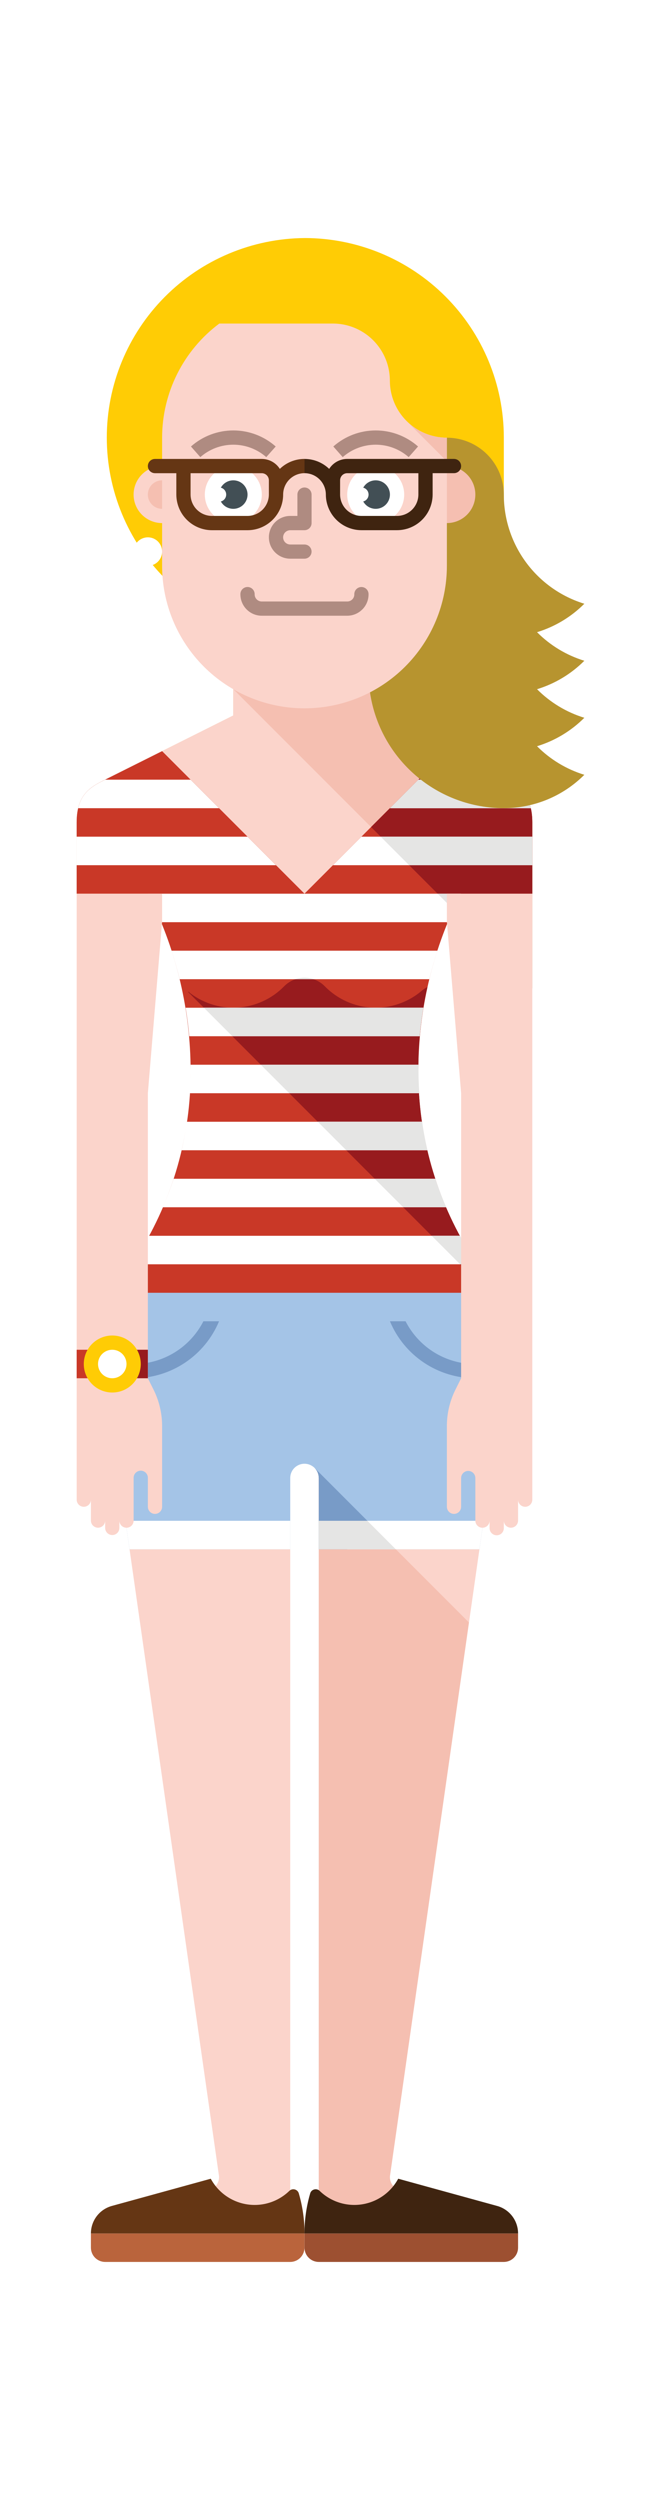 <svg id="7616cc53-7cb5-403e-9317-1758d370a1f2" data-name="6838c3e1-efa4-4623-9be6-c272a445ec4c" xmlns="http://www.w3.org/2000/svg" viewBox="0 0 90 340.16">
    <defs>
        <style>
            .a84dd6ca-fb48-4dd7-8dd6-36fb3acccadf,.db496713-68fb-4d43-b8f1-380f0f98a385{fill:none}.db496713-68fb-4d43-b8f1-380f0f98a385{clip-rule:evenodd}.de2efb40-cb1f-4b21-be53-5ce22f94c7f1{clip-path:url(#e357a95f-038e-48c0-8a64-ab58139e1ced)}.\33 ae81cc6-11a2-4a34-bc44-a50a868056e2{fill:#fbd4cb}.\32 c616d3a-456d-4997-b3fe-fd964f0c50a0{clip-path:url(#8cb76ab7-b7e0-4c46-9bef-225bf9593f83)}.\31 420c63f-7167-48fe-99c6-d7d46873bfcd{fill:#f5bfb1}.\30 312ef17-65b0-4b0b-b2c0-35f7e4beda72{clip-path:url(#49e039b1-e99d-4ef1-a3fd-11e4594a704c)}.\39 594cfa9-7714-4a1f-8cb7-ea7ecf549169{fill:#ba643c}.b0d96284-eb02-4e97-85a9-06787e51e5b9{clip-path:url(#1209663c-79e9-472f-91c8-ecfa6b2ea215)}.de1740b2-af02-4c8a-a371-593d7ee695a0{fill:#653614}.\35 ed3ba12-c2b1-480c-abe5-b506a391cd4e{clip-path:url(#b104dfd7-cc24-4aac-8595-b558af7c5047)}.\31 7fc19e5-e99d-4985-abae-f2297e8e82b7{fill:#9d5031}.d2957c64-c345-42c2-bbec-6fe606912f6a{clip-path:url(#d9977329-b54e-4f8f-812b-8635eeb5ffdb)}.\31 5d3acfb-cb09-47e4-9ae5-487310c4c1ad{fill:#3f2410}.a3859f6b-5cc0-4185-9988-a313ef8cd03b{clip-path:url(#6da1a3b0-cae6-4db9-8176-896b0cee2d78)}.\30 8f25a0d-323e-411f-9652-b835da9600a8{fill:#e7b174}.\39 b0fe427-681a-4365-b120-afbe50cf50ff{clip-path:url(#fc8b7f67-2795-407e-bcd1-5db9bddb65f8)}.\33 c7d94f7-c5f8-4bd7-bc64-06285e05710d{fill:#c69155}.\32 7136953-a43b-45e3-bd3d-1666227d5d94{clip-path:url(#c29691e7-562f-4e48-b10a-b707fb953bc1)}.\33 49be895-e772-4409-84cc-b06838147892{clip-path:url(#e5ef7772-639c-4739-8f6f-b6a8de1fdf15)}.\34 4d3507e-18be-466e-9e3b-f5b94094a235{clip-path:url(#08360276-fb72-4836-87d4-c811e054292f)}.a312f3ec-ea75-4051-9527-4ba51a6b6082{fill:#a4c4e7}.\30 c6313e4-9817-4e03-8892-d237d5d6372c{clip-path:url(#9d07efa3-0bd7-4eeb-99c1-1f15198485bf)}.\34 30302b7-126e-42db-9236-dee18ebc5498{fill:#789bc7}.\35 a33908e-f97c-4adf-b1d6-a22f33d15341{clip-path:url(#9d199d1f-23dd-4ee6-aaee-db382cf59286)}.\35 56160d1-d764-49d1-8192-10e6862184c2{fill:#fff}.\36 fb1cbcc-4fe9-4d5c-9412-8792d74f0671{clip-path:url(#91b86cf7-e87a-4b72-914e-8322e8678004)}.b8df6647-115e-4ce6-b7f6-53b020ef2258{fill:#e5e5e4}.\33 e381aac-0a2b-4405-bf34-4248fe9bc4f9{clip-path:url(#89ab4e6f-b718-45b3-9e9e-ee74c6443ba4)}.e7eb2429-a3b7-44fc-9722-56098a502839{fill:#c93827}.\39 75a8ad4-021f-494e-b670-74c5771ba08d{clip-path:url(#772caf6f-afdf-4da8-9841-39351b2ffc38)}.\37 bdbb4b9-0c6d-4a6b-9cfe-8fe19f6810f0{fill:#971b1e}.ae11eb50-50a4-4397-8f74-f27e7c638114{clip-path:url(#feaa2249-778b-4597-b249-033cf9b2a10b)}.\36 47c8ce3-790d-41db-a7ac-f6def1370cc5{clip-path:url(#e34d6e6d-8313-4b8c-ad60-e58406212a5f)}.\33 9eec83b-6971-4b7c-b601-c7d3f5bf8c32{clip-path:url(#452885b6-0090-452c-851e-7f2eeba37fd0)}.\31 89f249f-609b-4bd4-9142-1d1e31e45187{clip-path:url(#96674ff7-9d62-4539-a300-5f9e87fab935)}.\38 256396a-d9a0-45a6-bf7b-6368f3bbdf50{clip-path:url(#fd43b828-c907-4e5a-a46c-5e634c4604d8)}.bbb32cab-6a3d-45f7-8c2d-1e0cfa349565{fill:#ffcc05}.e638a70f-263e-48c4-babc-8044014d869e{clip-path:url(#cd89eeba-e4c4-4c60-9a5d-a2324c0642c1)}.\39 3b172ee-6f62-46ce-9094-7a85a2ba347a{fill:#b7942f}.\37 710a256-27dd-417c-a4d6-9e116355b15c{clip-path:url(#3024d947-f74d-447e-9be7-f53590bf39f6)}.e96b55c4-c5c5-4a7f-a11c-c944dc4aa002{clip-path:url(#10afba27-7b20-43af-847d-b3d0ca2dafd1)}.\39 2be346e-5276-4674-a8b4-11f1775c32e4{clip-path:url(#d0791572-fb09-47fa-9bcf-39cb0031ba0c)}.\38 ed23c88-c4aa-4133-b855-32d656d63def{clip-path:url(#9e35f29e-6a2d-473d-8665-ecf6f208ee59)}.a385123f-2b38-4c01-bd15-1808bf2ca287{clip-path:url(#38adb4e9-3542-42fc-8579-8896f49a3551)}.\31 89c70ce-214f-4cfb-b376-6be8d7949075{clip-path:url(#bb237dee-0e7d-41cf-be23-b72a45218855)}.e1106844-a2b8-4736-b1f1-e85b9e2721b2{clip-path:url(#80df67bf-32d6-48b1-83d8-9cf770ef13dc)}.c7227262-46b8-4d1d-8396-fbdc172a2f80{clip-path:url(#4256f270-8e75-4c2b-9ea9-242889601b52)}.c31be925-fb6c-4b09-badb-8c87f058ac5e{fill:#424f55}.cf11ad5c-d65d-4ecf-af98-87c2c0412589{clip-path:url(#0c46618e-b747-47af-a5b7-354bcf1fb05d)}.\36 a21c49a-7d4e-487d-ab21-7487b2cf0966{clip-path:url(#0ab44f7f-08ff-458b-96ad-f9adad6d3ccc)}.aa676ecd-911e-4600-9383-9cda472c4c55{fill:#af8b81}.ee35115a-3d8b-42ff-b804-383815b92c02{clip-path:url(#f5a49030-abbd-4e53-a098-0dd5fb8293c7)}.c7bdf99f-f672-4146-8bc2-3895e97cf996{clip-path:url(#5a501e24-29d2-4f68-8e98-b82d08c8bc48)}.\37 6470c41-85ff-4955-990d-eb80bc0ca1aa{clip-path:url(#e33f02c3-c17d-4e53-8dfb-e34a70bbf4df)}.\37 dbb753d-1439-479f-a5c5-b3b40f4c680f{clip-path:url(#8134188f-6ddc-41e3-b1a5-141bd3a68d04)}.\35 2b653a4-04ad-4bd4-8e07-73bae56f9477{clip-path:url(#22ce6008-47da-417e-b318-041aae55d576)}.\36 df1253a-9e5d-4b82-a8bc-07c9984abb8a{clip-path:url(#661ee2c5-d8e4-428b-a371-8eea2c79bebd)}.\39 1d451cf-309c-4f0a-af50-13ba786c0c50{clip-path:url(#f8cfd8eb-bdf0-423d-ab5a-601425076f59)}.f2d0ee49-ae75-4c4f-a14a-b11232313c44{clip-path:url(#d53bb18b-0ec2-4cba-91f3-12f6cc034729)}.\34 3c582a4-25f8-4f86-bee0-5f74da43ab97{clip-path:url(#b68fdaa8-f4d6-40a8-9997-7b1c0d371c02)}.c0f16f05-900e-4178-8185-92243f3d55be{clip-path:url(#cf50f000-a340-4545-ac9b-d182e7129e3c)}.\38 9633e92-b729-4f19-b2c5-f0859b22edd3{clip-path:url(#2aef2d70-bf82-4104-9138-e743e55b1674)}.ebc5968a-3cdc-498b-91f7-897bd117046f{clip-path:url(#e5dc1f1e-6a2c-413b-9472-43ca2f70d937)}.\34 9d0ebc0-8847-45db-908d-a92ceb337a39{clip-path:url(#b31759f1-9021-4d62-aea6-015a8ca439da)}.\33 d9eb15c-2c12-4007-af55-95aa871ee76c{clip-path:url(#d1f9353e-4e32-416b-97f9-b6a82f0dc4dd)}.\30 d5f99bc-b373-4a21-851f-011070db9684{clip-path:url(#0b28fb7a-52ee-4099-92b6-2ad8055c1afb)}
        </style>
        <clipPath id="e357a95f-038e-48c0-8a64-ab58139e1ced">
            <path class="db496713-68fb-4d43-b8f1-380f0f98a385" d="M65.833 206.928l-1.978 13.842-15.612.109-3.421-13.951h21.011zm-26.315 0v95.028h-9.694l-1.937-3.879a1.854 1.854 0 0 0 1.937-1.94l-12.739-89.209h22.433z"/>
        </clipPath>
        <clipPath id="8cb76ab7-b7e0-4c46-9bef-225bf9593f83">
            <path class="db496713-68fb-4d43-b8f1-380f0f98a385" d="M63.855 220.77l-10.764 75.368a1.853 1.853 0 0 0 1.937 1.939l-1.937 3.879H43.4V201.11a1.964 1.964 0 0 0-.567-1.374z"/>
        </clipPath>
        <clipPath id="49e039b1-e99d-4ef1-a3fd-11e4594a704c">
            <path class="db496713-68fb-4d43-b8f1-380f0f98a385" d="M41.458 303.894h-29.08v1.94a1.944 1.944 0 0 0 1.939 1.939h25.2a1.944 1.944 0 0 0 1.939-1.939v-1.94z"/>
        </clipPath>
        <clipPath id="1209663c-79e9-472f-91c8-ecfa6b2ea215">
            <path class="db496713-68fb-4d43-b8f1-380f0f98a385" d="M12.378 303.894a3.88 3.88 0 0 1 2.864-3.745l13.455-3.7A6.786 6.786 0 0 0 39.4 298.1a.777.777 0 0 1 1.284.339 19.423 19.423 0 0 1 .778 5.455H12.378z"/>
        </clipPath>
        <clipPath id="b104dfd7-cc24-4aac-8595-b558af7c5047">
            <path class="db496713-68fb-4d43-b8f1-380f0f98a385" d="M41.458 303.894H70.54v1.94a1.944 1.944 0 0 1-1.939 1.939H43.4a1.944 1.944 0 0 1-1.939-1.939v-1.94z"/>
        </clipPath>
        <clipPath id="d9977329-b54e-4f8f-812b-8635eeb5ffdb">
            <path class="db496713-68fb-4d43-b8f1-380f0f98a385" d="M70.54 303.894a3.883 3.883 0 0 0-2.868-3.745l-13.453-3.7a6.786 6.786 0 0 1-10.7 1.653.753.753 0 0 0-.737-.192.761.761 0 0 0-.547.531 19.423 19.423 0 0 0-.778 5.455H70.54z"/>
        </clipPath>
        <clipPath id="6da1a3b0-cae6-4db9-8176-896b0cee2d78">
            <path class="db496713-68fb-4d43-b8f1-380f0f98a385" d="M72.48 121.6H10.439v-9.7c0-3.879 1.967-4.863 3.879-5.819l17.446-8.725V86.689h19.388v10.666L68.6 106.08c1.909.956 3.879 1.94 3.879 5.819v9.7z"/>
        </clipPath>
        <clipPath id="fc8b7f67-2795-407e-bcd1-5db9bddb65f8">
            <path class="db496713-68fb-4d43-b8f1-380f0f98a385" d="M72.477 134.5l-11.632-11.64-29.082-29.092v-7.079h19.389v10.666l17.448 8.727c1.909.955 3.879 1.94 3.879 5.818z"/>
        </clipPath>
        <clipPath id="c29691e7-562f-4e48-b10a-b707fb953bc1">
            <path class="db496713-68fb-4d43-b8f1-380f0f98a385" d="M72.477 120.394q-.98.62-1.992 1.2H12.43q-1.008-.58-1.992-1.2V111.9c0-3.879 1.967-4.863 3.876-5.819l17.448-8.726V86.69h19.39v10.665l17.448 8.726c1.909.956 3.876 1.94 3.876 5.819v8.494z"/>
        </clipPath>
        <clipPath id="e5ef7772-639c-4739-8f6f-b6a8de1fdf15">
            <path class="db496713-68fb-4d43-b8f1-380f0f98a385" d="M72.477 120.394q-.98.62-1.989 1.2H59.582L31.763 93.769V86.69h19.389v10.665l17.448 8.726c1.909.956 3.876 1.94 3.876 5.819v8.494z"/>
        </clipPath>
        <clipPath id="08360276-fb72-4836-87d4-c811e054292f">
            <path class="db496713-68fb-4d43-b8f1-380f0f98a385" d="M65.278 210.805h-18.65l-3.231-9.7a1.939 1.939 0 1 0-3.879 0v9.7H17.637l-3.044-21.338a27.281 27.281 0 0 1-.275-3.874 28.908 28.908 0 0 1 3.817-13.575h46.646a28.911 28.911 0 0 1 3.82 13.575 27.442 27.442 0 0 1-.278 3.874z"/>
        </clipPath>
        <clipPath id="9d07efa3-0bd7-4eeb-99c1-1f15198485bf">
            <path class="db496713-68fb-4d43-b8f1-380f0f98a385" d="M53.894 210.805H43.4v-9.7a1.949 1.949 0 0 0-.568-1.371z"/>
        </clipPath>
        <clipPath id="9d199d1f-23dd-4ee6-aaee-db382cf59286">
            <path class="db496713-68fb-4d43-b8f1-380f0f98a385" d="M65.277 210.806h-18v-3.878H65.83zm-25.759-3.878v3.878h-21.88l-.553-3.878h22.433z"/>
        </clipPath>
        <clipPath id="91b86cf7-e87a-4b72-914e-8322e8678004">
            <path class="db496713-68fb-4d43-b8f1-380f0f98a385" d="M53.894 210.805H43.398v-3.877h6.62l3.876 3.877z"/>
        </clipPath>
        <clipPath id="89ab4e6f-b718-45b3-9e9e-ee74c6443ba4">
            <path class="db496713-68fb-4d43-b8f1-380f0f98a385" d="M62.758 121.6a53.245 53.245 0 0 0-5.791 23.273 46.725 46.725 0 0 0 6.66 25.058 47.781 47.781 0 0 1 2.964 5.973H16.323a47.96 47.96 0 0 1 2.968-5.973 46.724 46.724 0 0 0 6.656-25.058 53.26 53.26 0 0 0-5.789-23.273h-9.72v-9.7c0-3.879 1.969-4.863 3.879-5.819l7.755-3.876L41.458 121.6l19.388-19.4 7.754 3.88c1.908.956 3.876 1.94 3.876 5.819v9.7h-9.72z"/>
        </clipPath>
        <clipPath id="772caf6f-afdf-4da8-9841-39351b2ffc38">
            <path class="db496713-68fb-4d43-b8f1-380f0f98a385" d="M62.758 121.6q-.537 1.063-1.025 2.152l-11.211-11.22L60.846 102.2l7.754 3.88c1.908.956 3.876 1.94 3.876 5.819v9.7h-9.72z"/>
        </clipPath>
        <clipPath id="feaa2249-778b-4597-b249-033cf9b2a10b">
            <path class="db496713-68fb-4d43-b8f1-380f0f98a385" d="M58.2 134.306a48.415 48.415 0 0 0-1.234 10.563 46.725 46.725 0 0 0 6.66 25.058 48.023 48.023 0 0 1 2.964 5.973h-.067l-40.9-40.915-.008-.075a9.686 9.686 0 0 0 13.073-.708 3.874 3.874 0 0 1 5.539 0 9.69 9.69 0 0 0 13.177.625 3.039 3.039 0 0 1 .8-.519"/>
        </clipPath>
        <clipPath id="e34d6e6d-8313-4b8c-ad60-e58406212a5f">
            <path class="db496713-68fb-4d43-b8f1-380f0f98a385" d="M62.757 121.6a55.04 55.04 0 0 0-1.769 3.88h-39.06a53.29 53.29 0 0 0-1.77-3.88h42.6zm-3.192 7.758a55.358 55.358 0 0 0-1.111 3.879H24.462c-.32-1.3-.692-2.595-1.109-3.879h36.212zm-1.919 7.758c-.22 1.3-.389 2.6-.5 3.879H25.773a51.726 51.726 0 0 0-.5-3.879h32.373zm-.678 7.758q0 2.013.119 3.879H25.828q.122-1.868.12-3.879h31.02zm.51 7.758c.187 1.339.426 2.628.712 3.878H24.726c.289-1.249.524-2.538.713-3.878h32.039zm1.793 7.758a44.47 44.47 0 0 0 1.483 3.878H22.163a45.107 45.107 0 0 0 1.481-3.878h35.627zm3.365 7.758c.319.595.647 1.189.992 1.785.4.69.783 1.388 1.152 2.093H18.134q.559-1.057 1.156-2.093c.342-.6.673-1.19.99-1.785h42.356zm-52.2-50.423v-3.88H33.7l3.879 3.88H10.438zm.206-7.758c.549-2.318 2.131-3.108 3.672-3.88h11.634l3.879 3.88H10.645zm34.692 7.758l3.876-3.88h23.267v3.88H45.336zm7.755-7.758l3.876-3.88H68.6c1.542.772 3.119 1.562 3.672 3.88H53.091z"/>
        </clipPath>
        <clipPath id="452885b6-0090-452c-851e-7f2eeba37fd0">
            <path class="db496713-68fb-4d43-b8f1-380f0f98a385" d="M62.757 121.6q-.537 1.063-1.025 2.15l-2.151-2.15h3.176zm-7.051-3.878l-3.879-3.88h20.65v3.88H55.706zm-2.615-7.758l3.876-3.88H68.6c1.542.772 3.119 1.562 3.672 3.88H53.091z"/>
        </clipPath>
        <clipPath id="96674ff7-9d62-4539-a300-5f9e87fab935">
            <path class="db496713-68fb-4d43-b8f1-380f0f98a385" d="M62.647 172.02l-3.879-3.878h3.868a63.9 63.9 0 0 0 .992 1.785c.4.69.783 1.388 1.152 2.093h-2.133zm-7.755-7.758l-3.879-3.878h8.258c.435 1.323.931 2.61 1.483 3.878h-5.862zm-7.755-7.762l-3.879-3.879h14.22c.186 1.341.425 2.63.712 3.879H47.137zm-7.755-7.756l-3.882-3.875h21.468q0 2.013.119 3.879h-17.7zm-7.754-7.758l-3.879-3.879h29.9c-.22 1.3-.389 2.6-.5 3.879H31.628zm8.58-7.758a4.053 4.053 0 0 1 2.5 0h-2.5z"/>
        </clipPath>
        <clipPath id="fd43b828-c907-4e5a-a46c-5e634c4604d8">
            <path class="db496713-68fb-4d43-b8f1-380f0f98a385" d="M41.458 32.387A27.147 27.147 0 0 1 68.6 59.537v31.03l-27.142-3.878a27.151 27.151 0 0 1 0-54.3"/>
        </clipPath>
        <clipPath id="cd89eeba-e4c4-4c60-9a5d-a2324c0642c1">
            <path class="db496713-68fb-4d43-b8f1-380f0f98a385" d="M60.846 59.556a7.758 7.758 0 0 1 7.754 7.758 15.518 15.518 0 0 0 10.962 14.835 15.481 15.481 0 0 1-6.44 3.869 15.484 15.484 0 0 0 6.44 3.889 15.5 15.5 0 0 1-6.44 3.87 15.481 15.481 0 0 0 6.44 3.888 15.518 15.518 0 0 1-6.44 3.87 15.508 15.508 0 0 0 6.44 3.888A15.463 15.463 0 0 1 68.6 109.96h-.4A18.427 18.427 0 0 1 53.091 81.6V59.538z"/>
        </clipPath>
        <clipPath id="3024d947-f74d-447e-9be7-f53590bf39f6">
            <path class="db496713-68fb-4d43-b8f1-380f0f98a385" d="M22.072 63.416a3.879 3.879 0 1 0 3.876 3.879 3.878 3.878 0 0 0-3.876-3.879"/>
        </clipPath>
        <clipPath id="10afba27-7b20-43af-847d-b3d0ca2dafd1">
            <path class="db496713-68fb-4d43-b8f1-380f0f98a385" d="M60.846 63.416a3.879 3.879 0 1 0 3.876 3.879 3.878 3.878 0 0 0-3.876-3.879"/>
        </clipPath>
        <clipPath id="d0791572-fb09-47fa-9bcf-39cb0031ba0c">
            <path class="db496713-68fb-4d43-b8f1-380f0f98a385" d="M22.072 65.355a1.94 1.94 0 1 0 1.937 1.94 1.94 1.94 0 0 0-1.937-1.94"/>
        </clipPath>
        <clipPath id="9e35f29e-6a2d-473d-8665-ecf6f208ee59">
            <path class="db496713-68fb-4d43-b8f1-380f0f98a385" d="M60.846 59.556v17.436a19.387 19.387 0 1 1-38.774 0V59.538a19.4 19.4 0 0 1 7.789-15.515h15.456a7.766 7.766 0 0 1 7.766 7.766 7.765 7.765 0 0 0 7.763 7.766"/>
        </clipPath>
        <clipPath id="38adb4e9-3542-42fc-8579-8896f49a3551">
            <path class="db496713-68fb-4d43-b8f1-380f0f98a385" d="M60.846 59.556v3.217l-5.5-5.5a7.726 7.726 0 0 0 5.493 2.279"/>
        </clipPath>
        <clipPath id="bb237dee-0e7d-41cf-be23-b72a45218855">
            <path class="db496713-68fb-4d43-b8f1-380f0f98a385" d="M31.763 63.416a3.879 3.879 0 1 1-3.876 3.879 3.878 3.878 0 0 1 3.876-3.879"/>
        </clipPath>
        <clipPath id="80df67bf-32d6-48b1-83d8-9cf770ef13dc">
            <path class="db496713-68fb-4d43-b8f1-380f0f98a385" d="M51.152 63.416a3.879 3.879 0 1 1-3.876 3.879 3.878 3.878 0 0 1 3.876-3.879"/>
        </clipPath>
        <clipPath id="4256f270-8e75-4c2b-9ea9-242889601b52">
            <path class="db496713-68fb-4d43-b8f1-380f0f98a385" d="M31.763 65.355a1.94 1.94 0 1 1-1.937 1.94 1.94 1.94 0 0 1 1.937-1.94"/>
        </clipPath>
        <clipPath id="0c46618e-b747-47af-a5b7-354bcf1fb05d">
            <path class="db496713-68fb-4d43-b8f1-380f0f98a385" d="M51.152 65.355a1.94 1.94 0 1 1-1.939 1.94 1.941 1.941 0 0 1 1.939-1.94"/>
        </clipPath>
        <clipPath id="0ab44f7f-08ff-458b-96ad-f9adad6d3ccc">
            <path class="db496713-68fb-4d43-b8f1-380f0f98a385" d="M40.494 67.295a.965.965 0 1 1 1.931 0v3.879a.971.971 0 0 1-.966.97h-1.94a.971.971 0 0 0 0 1.943h1.939a.966.966 0 0 1 0 1.932h-1.939a2.909 2.909 0 0 1 0-5.819h.975v-2.905z"/>
        </clipPath>
        <clipPath id="f5a49030-abbd-4e53-a098-0dd5fb8293c7">
            <path class="db496713-68fb-4d43-b8f1-380f0f98a385" d="M29.827 66.325a.97.97 0 1 1-.97.97.97.97 0 0 1 .97-.97"/>
        </clipPath>
        <clipPath id="5a501e24-29d2-4f68-8e98-b82d08c8bc48">
            <path class="db496713-68fb-4d43-b8f1-380f0f98a385" d="M49.213 66.325a.97.97 0 1 1-.97.97.97.97 0 0 1 .97-.97"/>
        </clipPath>
        <clipPath id="e33f02c3-c17d-4e53-8dfb-e34a70bbf4df">
            <path class="db496713-68fb-4d43-b8f1-380f0f98a385" d="M26 60.753a8.708 8.708 0 0 1 11.539 0L36.254 62.2a6.8 6.8 0 0 0-8.978 0z"/>
        </clipPath>
        <clipPath id="8134188f-6ddc-41e3-b1a5-141bd3a68d04">
            <path class="db496713-68fb-4d43-b8f1-380f0f98a385" d="M45.384 60.753a8.705 8.705 0 0 1 11.536 0L55.643 62.2a6.8 6.8 0 0 0-8.98 0z"/>
        </clipPath>
        <clipPath id="22ce6008-47da-417e-b318-041aae55d576">
            <path class="db496713-68fb-4d43-b8f1-380f0f98a385" d="M32.733 80.871a.97.97 0 1 1 1.939 0 .978.978 0 0 0 .283.688.972.972 0 0 0 .687.284h11.634a.957.957 0 0 0 .966-.969.97.97 0 1 1 1.939 0 2.894 2.894 0 0 1-.85 2.053h-.006a2.883 2.883 0 0 1-2.05.852H35.642a2.891 2.891 0 0 1-2.056-.852 2.9 2.9 0 0 1-.853-2.053"/>
        </clipPath>
        <clipPath id="661ee2c5-d8e4-428b-a371-8eea2c79bebd">
            <path class="db496713-68fb-4d43-b8f1-380f0f98a385" d="M29.827 179.777a12.6 12.6 0 0 1-11.634 7.758V185.6a10.67 10.67 0 0 0 9.5-5.819h2.131zm23.264 0a12.6 12.6 0 0 0 11.631 7.758V185.6a10.611 10.611 0 0 1-6.15-1.95 10.718 10.718 0 0 1-3.351-3.869h-2.13z"/>
        </clipPath>
        <clipPath id="f8cfd8eb-bdf0-423d-ab5a-601425076f59">
            <path class="db496713-68fb-4d43-b8f1-380f0f98a385" d="M56.967 64.386h-9.694a.968.968 0 0 0-.967.969v1.94a2.918 2.918 0 0 0 2.907 2.905h4.848a2.917 2.917 0 0 0 2.905-2.909v-2.905zm-15.509-1.94A4.83 4.83 0 0 1 44.82 63.8a2.914 2.914 0 0 1 2.454-1.357h14.541a.97.97 0 0 1 0 1.94h-2.909v2.909a4.859 4.859 0 0 1-4.845 4.849h-4.848a4.859 4.859 0 0 1-4.846-4.849 2.909 2.909 0 0 0-2.909-2.909l-.776-.97z"/>
        </clipPath>
        <clipPath id="d53bb18b-0ec2-4cba-91f3-12f6cc034729">
            <path class="db496713-68fb-4d43-b8f1-380f0f98a385" d="M21.1 64.386a.97.97 0 1 1 0-1.94h14.542A2.916 2.916 0 0 1 38.1 63.8a4.829 4.829 0 0 1 3.362-1.357v1.94a2.909 2.909 0 0 0-2.909 2.909 4.859 4.859 0 0 1-4.853 4.852h-4.843a4.861 4.861 0 0 1-4.848-4.849v-2.909H21.1zm14.539 0h-9.691v2.909a2.92 2.92 0 0 0 2.909 2.905H33.7a2.92 2.92 0 0 0 2.909-2.909v-1.94a.972.972 0 0 0-.967-.965z"/>
        </clipPath>
        <clipPath id="b68fdaa8-f4d6-40a8-9997-7b1c0d371c02">
            <path class="db496713-68fb-4d43-b8f1-380f0f98a385" d="M22.072 204.988a.97.97 0 1 1-1.939 0v-3.878a.97.97 0 1 0-1.939 0v5.819a.97.97 0 0 1-1.939.011v.96a.968.968 0 1 1-1.937 0v-.969a.97.97 0 0 1-1.939 0v-2.91a.97.97 0 1 1-1.939 0V121.6h11.632v3.826l-1.939 23.325v38.786l.711 1.422a11.132 11.132 0 0 1 1.229 5.2v10.829z"/>
        </clipPath>
        <clipPath id="cf50f000-a340-4545-ac9b-d182e7129e3c">
            <path class="a84dd6ca-fb48-4dd7-8dd6-36fb3acccadf" d="M10.438 183.655h5.816v3.879h-5.816z"/>
        </clipPath>
        <clipPath id="2aef2d70-bf82-4104-9138-e743e55b1674">
            <path class="a84dd6ca-fb48-4dd7-8dd6-36fb3acccadf" d="M16.254 183.655h3.879v3.879h-3.879z"/>
        </clipPath>
        <clipPath id="e5dc1f1e-6a2c-413b-9472-43ca2f70d937">
            <path class="db496713-68fb-4d43-b8f1-380f0f98a385" d="M15.284 181.716a3.879 3.879 0 1 1-3.876 3.878 3.878 3.878 0 0 1 3.876-3.878"/>
        </clipPath>
        <clipPath id="b31759f1-9021-4d62-aea6-015a8ca439da">
            <path class="db496713-68fb-4d43-b8f1-380f0f98a385" d="M15.284 183.655a1.939 1.939 0 1 1-1.937 1.939 1.939 1.939 0 0 1 1.937-1.939"/>
        </clipPath>
        <clipPath id="d1f9353e-4e32-416b-97f9-b6a82f0dc4dd">
            <path class="db496713-68fb-4d43-b8f1-380f0f98a385" d="M20.133 73.112a1.939 1.939 0 1 1-1.939 1.94 1.941 1.941 0 0 1 1.939-1.94"/>
        </clipPath>
        <clipPath id="0b28fb7a-52ee-4099-92b6-2ad8055c1afb">
            <path class="db496713-68fb-4d43-b8f1-380f0f98a385" d="M60.846 204.988a.97.97 0 1 0 1.939 0v-3.878a.968.968 0 1 1 1.937 0v5.819a.97.97 0 0 0 1.939.011v.96a.97.97 0 1 0 1.939 0v-.969a.97.97 0 0 0 1.939 0v-2.91a.97.97 0 1 0 1.939 0V121.6H60.846v3.826l1.939 23.325v38.786l-.711 1.422a11.132 11.132 0 0 0-1.229 5.2v10.829z"/>
        </clipPath>
    </defs>
    <title>
        people-originals
    </title>
    <path class="de2efb40-cb1f-4b21-be53-5ce22f94c7f1 3ae81cc6-11a2-4a34-bc44-a50a868056e2" d="M12.471 202.314h57.976v104.255H12.471z"/>
    <path class="2c616d3a-456d-4997-b3fe-fd964f0c50a0 1420c63f-7167-48fe-99c6-d7d46873bfcd" d="M38.217 195.122h30.252v111.447H38.217z"/>
    <path class="0312ef17-65b0-4b0b-b2c0-35f7e4beda72 9594cfa9-7714-4a1f-8cb7-ea7ecf549169" d="M7.764 299.28h38.308v13.107H7.764z"/>
    <path class="b0d96284-eb02-4e97-85a9-06787e51e5b9 de1740b2-af02-4c8a-a371-593d7ee695a0" d="M7.764 291.833h38.308v16.675H7.764z"/>
    <path class="5ed3ba12-c2b1-480c-abe5-b506a391cd4e 17fc19e5-e99d-4985-abae-f2297e8e82b7" d="M36.844 299.28h38.31v13.107h-38.31z"/>
    <path class="d2957c64-c345-42c2-bbec-6fe606912f6a 15d3acfb-cb09-47e4-9ae5-487310c4c1ad" d="M36.844 291.833h38.31v16.675h-38.31z"/>
    <path class="a3859f6b-5cc0-4185-9988-a313ef8cd03b 08f25a0d-323e-411f-9652-b835da9600a8" d="M5.825 82.075h71.269v44.135H5.825z"/>
    <path class="9b0fe427-681a-4365-b120-afbe50cf50ff 3c7d94f7-c5f8-4bd7-bc64-06285e05710d" d="M27.149 82.075h49.944v57.035H27.149z"/>
    <path class="27136953-a43b-45e3-bd3d-1666227d5d94 3ae81cc6-11a2-4a34-bc44-a50a868056e2" d="M5.825 82.076h71.266v44.133H5.825z"/>
    <path class="349be895-e772-4409-84cc-b06838147892 1420c63f-7167-48fe-99c6-d7d46873bfcd" d="M27.149 82.076H77.09v44.133H27.149z"/>
    <path class="44d3507e-18be-466e-9e3b-f5b94094a235 a312f3ec-ea75-4051-9527-4ba51a6b6082" d="M9.704 167.405h63.511v48.015H9.704z"/>
    <path class="0c6313e4-9817-4e03-8892-d237d5d6372c 430302b7-126e-42db-9236-dee18ebc5498" d="M38.216 195.122h20.292v20.297H38.216z"/>
    <path class="5a33908e-f97c-4adf-b1d6-a22f33d15341 556160d1-d764-49d1-8192-10e6862184c2" d="M12.471 202.314h57.973v13.105H12.471z"/>
    <path class="6fb1cbcc-4fe9-4d5c-9412-8792d74f0671 b8df6647-115e-4ce6-b7f6-53b020ef2258" d="M38.784 202.314h19.724v13.105H38.784z"/>
    <path class="3e381aac-0a2b-4405-bf34-4248fe9bc4f9 e7eb2429-a3b7-44fc-9722-56098a502839" d="M5.825 97.59h71.266v82.923H5.825z"/>
    <path class="975a8ad4-021f-494e-b670-74c5771ba08d 7bdbb4b9-0c6d-4a6b-9cfe-8fe19f6810f0" d="M45.908 97.59h31.183v30.771H45.908z"/>
    <path class="ae11eb50-50a4-4397-8f74-f27e7c638114 7bdbb4b9-0c6d-4a6b-9cfe-8fe19f6810f0" d="M21.001 128.421h50.204v52.091H21.001z"/>
    <path class="647c8ce3-790d-41db-a7ac-f6def1370cc5 556160d1-d764-49d1-8192-10e6862184c2" d="M5.824 101.467H77.09v75.166H5.824z"/>
    <path class="39eec83b-6971-4b7c-b601-c7d3f5bf8c32 b8df6647-115e-4ce6-b7f6-53b020ef2258" d="M47.214 101.467h29.877v26.893H47.214z"/>
    <path class="189f249f-609b-4bd4-9142-1d1e31e45187 b8df6647-115e-4ce6-b7f6-53b020ef2258" d="M23.135 128.421h46.259v48.212H23.135z"/>
    <path class="8256396a-d9a0-45a6-bf7b-6368f3bbdf50 bbb32cab-6a3d-45f7-8c2d-1e0cfa349565" d="M9.703 27.773h63.511V95.18H9.703z"/>
    <path class="e638a70f-263e-48c4-babc-8044014d869e 93b172ee-6f62-46ce-9094-7a85a2ba347a" d="M45.568 54.924h38.608v59.65H45.568z"/>
    <path class="7710a256-27dd-417c-a4d6-9e116355b15c 3ae81cc6-11a2-4a34-bc44-a50a868056e2" d="M13.58 58.802h16.983v16.985H13.58z"/>
    <path class="e96b55c4-c5c5-4a7f-a11c-c944dc4aa002 1420c63f-7167-48fe-99c6-d7d46873bfcd" d="M52.353 58.802h16.983v16.985H52.353z"/>
    <path class="92be346e-5276-4674-a8b4-11f1775c32e4 1420c63f-7167-48fe-99c6-d7d46873bfcd" d="M15.519 60.741h13.104v13.108H15.519z"/>
    <path class="8ed23c88-c4aa-4133-b855-32d656d63def 3ae81cc6-11a2-4a34-bc44-a50a868056e2" d="M17.458 39.409H65.46v61.59H17.458z"/>
    <path class="a385123f-2b38-4c01-bd15-1808bf2ca287 1420c63f-7167-48fe-99c6-d7d46873bfcd" d="M50.737 52.662H65.46v14.724H50.737z"/>
    <path class="189c70ce-214f-4cfb-b376-6be8d7949075 556160d1-d764-49d1-8192-10e6862184c2" d="M23.273 58.802h16.983v16.985H23.273z"/>
    <path class="e1106844-a2b8-4736-b1f1-e85b9e2721b2 556160d1-d764-49d1-8192-10e6862184c2" d="M42.662 58.802h16.983v16.987H42.662z"/>
    <path class="c7227262-46b8-4d1d-8396-fbdc172a2f80 c31be925-fb6c-4b09-badb-8c87f058ac5e" d="M25.213 60.741h13.104v13.108H25.213z"/>
    <path class="cf11ad5c-d65d-4ecf-af98-87c2c0412589 c31be925-fb6c-4b09-badb-8c87f058ac5e" d="M44.599 60.741h13.106v13.108H44.599z"/>
    <path class="6a21c49a-7d4e-487d-ab21-7487b2cf0966 aa676ecd-911e-4600-9383-9cda472c4c55" d="M31.998 61.715h15.04v18.922h-15.04z"/>
    <path class="ee35115a-3d8b-42ff-b804-383815b92c02 556160d1-d764-49d1-8192-10e6862184c2" d="M24.243 61.711h11.165v11.168H24.243z"/>
    <path class="c7bdf99f-f672-4146-8bc2-3895e97cf996 556160d1-d764-49d1-8192-10e6862184c2" d="M43.629 61.711h11.167v11.168H43.629z"/>
    <path class="76470c41-85ff-4955-990d-eb80bc0ca1aa aa676ecd-911e-4600-9383-9cda472c4c55" d="M21.382 53.954h20.767v12.86H21.382z"/>
    <path class="7dbb753d-1439-479f-a5c5-b3b40f4c680f aa676ecd-911e-4600-9383-9cda472c4c55" d="M40.77 53.954h20.764v12.86H40.77z"/>
    <path class="52b653a4-04ad-4bd4-8e07-73bae56f9477 aa676ecd-911e-4600-9383-9cda472c4c55" d="M28.119 75.287h26.676v13.107H28.119z"/>
    <path class="6df1253a-9e5d-4b82-a8bc-07c9984abb8a 430302b7-126e-42db-9236-dee18ebc5498" d="M13.579 175.163h55.757v16.985H13.579z"/>
    <path class="91d451cf-309c-4f0a-af50-13ba786c0c50 15d3acfb-cb09-47e4-9ae5-487310c4c1ad" d="M36.068 57.832h31.331v18.925H36.068z"/>
    <path class="f2d0ee49-ae75-4c4f-a14a-b11232313c44 de1740b2-af02-4c8a-a371-593d7ee695a0" d="M15.518 57.832h30.554v18.925H15.518z"/>
    <path class="43c582a4-25f8-4f86-bee0-5f74da43ab97 3ae81cc6-11a2-4a34-bc44-a50a868056e2" d="M5.824 116.982h20.862v96.499H5.824z"/>
    <path class="c0f16f05-900e-4178-8185-92243f3d55be e7eb2429-a3b7-44fc-9722-56098a502839" d="M5.824 179.041h15.044v13.107H5.824z"/>
    <path class="89633e92-b729-4f19-b2c5-f0859b22edd3 7bdbb4b9-0c6d-4a6b-9cfe-8fe19f6810f0" d="M11.64 179.041h13.107v13.107H11.64z"/>
    <path class="ebc5968a-3cdc-498b-91f7-897bd117046f bbb32cab-6a3d-45f7-8c2d-1e0cfa349565" d="M6.794 177.103h16.983v16.985H6.794z"/>
    <path class="49d0ebc0-8847-45db-908d-a92ceb337a39 556160d1-d764-49d1-8192-10e6862184c2" d="M8.733 179.041h13.104v13.107H8.733z"/>
    <path class="3d9eb15c-2c12-4007-af55-95aa871ee76c 556160d1-d764-49d1-8192-10e6862184c2" d="M13.58 68.498h13.107v13.107H13.58z"/>
    <path class="0d5f99bc-b373-4a21-851f-011070db9684 3ae81cc6-11a2-4a34-bc44-a50a868056e2" d="M56.232 116.982h20.862v96.499H56.232z"/>
</svg>
